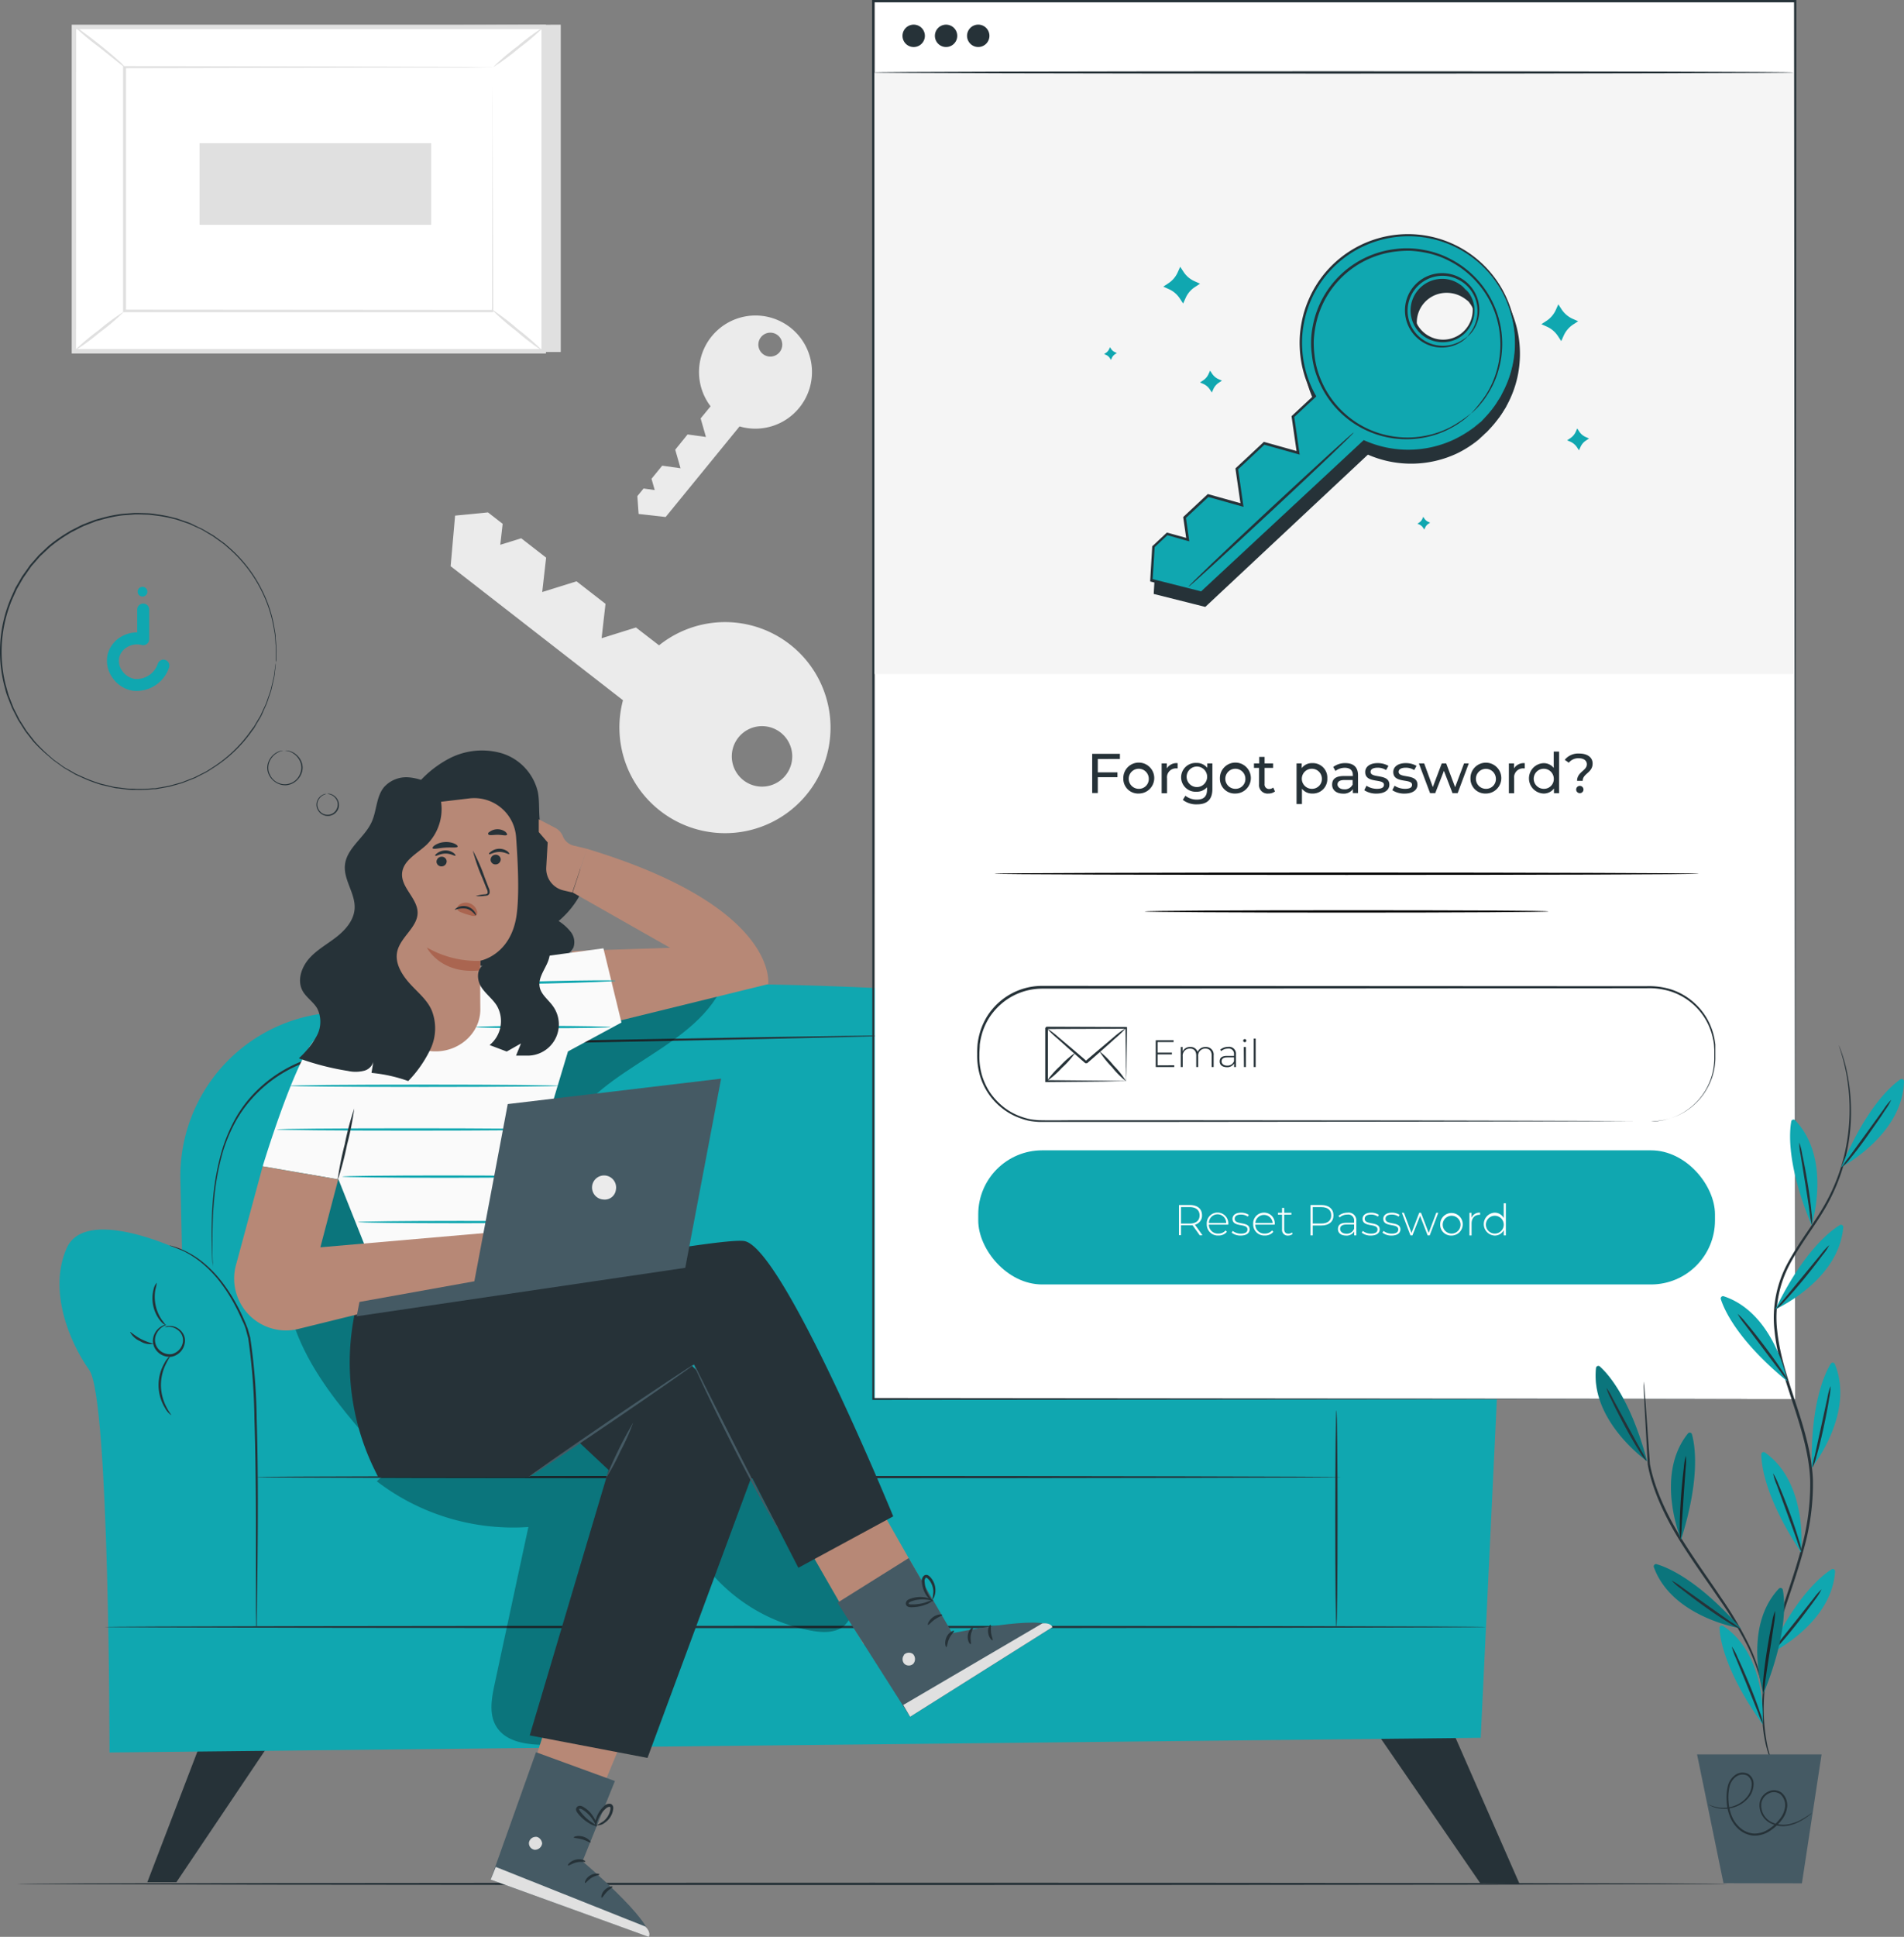 <svg id="Layer_1" data-name="Layer 1" xmlns="http://www.w3.org/2000/svg" viewBox="0 0 427.094 434.24"><rect x="0" y="0" width="427.094" height="434.24" fill="#808080" stroke="none"/><defs><style>.cls-1{fill:#ebebeb;}.cls-2{fill:#e0e0e0;}.cls-3{fill:#fff;}.cls-4{fill:#263238;}.cls-5{fill:#10a7b0;}.cls-6{opacity:0.3;}.cls-7{fill:#b78876;}.cls-8{fill:#fafafa;}.cls-9{fill:#455a64;}.cls-10{fill:#aa6550;}.cls-11{fill:#f5f5f5;}.cls-12{fill:none;}</style></defs><title>forgot-password</title><g id="freepik--background-complete--inject-63"><path class="cls-1" d="M189.65,189.406a23.66,23.66,0,1,0-.28-37.13h0l-5.18-4-7.71,2.41.88-7.71-6.5-5.05-7.7,2.4.88-7.71-5.59-4.34-4.7,1.46.54-4.7-3.29-2.56-7.38.72-1,11.34,38.66,30.05A23.68,23.68,0,0,0,189.65,189.406Zm28.17-8.07a6.78,6.78,0,1,1-1.2-9.52,6.78,6.78,0,0,1,1.2,9.52Z" transform="translate(-41.536 -7.596)"/><path class="cls-1" d="M220.81,99.026a12.67,12.67,0,1,0-19.88-.34h0l-2.23,2.72,1.19,4.16-4.12-.57-2.77,3.42,1.19,4.16-4.11-.58-2.4,2.94.72,2.53-2.51-.35-1.39,1.71.29,4,6.06.68,16.58-20.31A12.68,12.68,0,0,0,220.81,99.026Zm-4-15.18a2.681,2.681,0,1,1-.021-.05q.031.025.061.05Z" transform="translate(-41.536 -7.596)"/><polygon class="cls-2" points="125.784 5.53 125.784 78.91 20.374 78.91 16.584 6.04 125.784 5.53"/><rect class="cls-3" x="16.584" y="6.04" width="105.41" height="72.72"/><path class="cls-2" d="M164,86.856H57.62v-73.72H164Zm-105.4-1H163v-71.72H58.62Z" transform="translate(-41.536 -7.596)"/><rect class="cls-3" x="27.994" y="15.07" width="82.57" height="54.65"/><path class="cls-2" d="M152.11,22.666h-1.59l-4.52.09H129l-59.44.12.24-.24v54.65h0l-.26-.26,82.58.06-.21.2c0-16.63.08-30.26.11-39.76,0-4.75,0-8.45.05-11v10.96c0,9.53.07,23.21.11,39.89v.21H69.14v-.27h0v-54.89h.24l59.6.12,17,.07h5.64Z" transform="translate(-41.536 -7.596)"/><path class="cls-2" d="M58.11,13.426a9.18,9.18,0,0,1,1.82,1.18c1.08.78,2.54,1.88,4.13,3.15s3,2.47,4,3.37a8.73,8.73,0,0,1,1.51,1.54c-.1.11-2.63-2-5.8-4.5A59.171,59.171,0,0,1,58.11,13.426Z" transform="translate(-41.536 -7.596)"/><path class="cls-2" d="M163.52,13.636a52,52,0,0,1-5.52,4.72,52.169,52.169,0,0,1-5.87,4.31,52.001,52.001,0,0,1,5.54-4.72A51.601,51.601,0,0,1,163.52,13.636Z" transform="translate(-41.536 -7.596)"/><path class="cls-3" d="M163.44,86.366l-11.75-9.53" transform="translate(-41.536 -7.596)"/><path class="cls-2" d="M151.69,76.836a56,56,0,0,1,6,4.56,57.059,57.059,0,0,1,5.71,5,54.919,54.919,0,0,1-6-4.56A53,53,0,0,1,151.69,76.836Z" transform="translate(-41.536 -7.596)"/><path class="cls-2" d="M58.11,86.356a50.8,50.8,0,0,1,5.49-4.67,51.622,51.622,0,0,1,5.81-4.27,48.33,48.33,0,0,1-5.48,4.68A50.731,50.731,0,0,1,58.11,86.356Z" transform="translate(-41.536 -7.596)"/><rect class="cls-2" x="44.764" y="32.1" width="51.96" height="18.3"/></g><g id="freepik--Floor--inject-63"><path class="cls-4" d="M429,429.956c0,.14-85.88.26-191.8.26s-191.83-.12-191.83-.26,85.87-.26,191.83-.26S429,429.816,429,429.956Z" transform="translate(-41.536 -7.596)"/></g><g id="freepik--Character--inject-63"><polygon class="cls-4" points="307.254 386.16 332.004 422.15 340.854 422.36 324.634 385.35 307.254 386.16"/><polygon class="cls-4" points="46.084 387.99 33.044 421.99 39.564 421.99 62.334 388.14 46.084 387.99"/><path class="cls-5" d="M82,272.056l1,44a11.62,11.62,0,0,0,11.36,11.37l246.19,5.48a11.63,11.63,0,0,0,11.887-11.367q.003-.131.003-.263v-53a31.31,31.31,0,0,0-27-31c-45.07-6.2-138-15.73-213.15-2.19A36.77,36.77,0,0,0,82,272.056Z" transform="translate(-41.536 -7.596)"/><path class="cls-5" d="M80.92,287.426s-20.28-9.39-24.43,0,.51,20.91,5.07,27.33,4.54,85.74,4.54,85.74l307.58-3.29,3.64-76.27s14.75-18.17,13.83-26-13.37-19.23-27.66-7.54-18,36.12-18,36.12l-245.23,1.85S101.1,291.056,80.92,287.426Z" transform="translate(-41.536 -7.596)"/><path class="cls-4" d="M342.38,338.756c0,.14-54.49.26-121.69.26s-121.69-.09-121.69-.26,54.47-.26,121.69-.26S342.38,338.636,342.38,338.756Z" transform="translate(-41.536 -7.596)"/><path class="cls-4" d="M99,372.356a.75.75,0,0,1,0-.24v-.71q0-.94-.06-2.73v-10c0-8.46.06-20.15-.33-33a140.27,140.27,0,0,0-1.4-18.08c-.18-.66-.36-1.32-.53-2a12.276,12.276,0,0,0-.76-1.86c-.53-1.21-1.07-2.37-1.66-3.46a36.861,36.861,0,0,0-3.74-5.75,26.7,26.7,0,0,0-4-4,21.731,21.731,0,0,0-3.59-2.32,36.314,36.314,0,0,0-3.39-1.36h.23l.69.19a14.771,14.771,0,0,1,2.56,1,19.72,19.72,0,0,1,3.68,2.27,26.099,26.099,0,0,1,4.08,4,36.24,36.24,0,0,1,3.84,5.78c.61,1.1,1.16,2.26,1.7,3.48.27.61.52,1.24.77,1.87l.57,2a135,135,0,0,1,1.45,18.17c.39,12.9.26,24.59.18,33.05-.06,4.19-.11,7.6-.14,10v3.43C99,372.266,99,372.356,99,372.356Z" transform="translate(-41.536 -7.596)"/><path class="cls-4" d="M78.53,305.126a1.44,1.44,0,0,1,.81-.25,3.44,3.44,0,0,1,2.26.63,3.52,3.52,0,0,1,1.1,1.25,3.05,3.05,0,0,1,.29,1.9,3.73,3.73,0,0,1-2.87,3.1,3.8,3.8,0,0,1-3.8-1.81,3.44,3.44,0,0,1-.49-1.86,3.84,3.84,0,0,1,2.17-3.26,1.75,1.75,0,0,1,.83-.21c0,.05-.29.12-.74.39a3.85,3.85,0,0,0-1.45,1.62,3.08,3.08,0,0,0,.12,3,3.36,3.36,0,0,0,3.3,1.55,3.29,3.29,0,0,0,2.49-2.63,2.83,2.83,0,0,0-1.14-2.77,3.36,3.36,0,0,0-2-.73A7.07,7.07,0,0,1,78.53,305.126Z" transform="translate(-41.536 -7.596)"/><path class="cls-4" d="M79.92,324.866a4.73,4.73,0,0,1-1.39-1.64,9.83,9.83,0,0,1-.12-10,4.87,4.87,0,0,1,1.35-1.68c.07.06-.45.69-1,1.85a10.63,10.63,0,0,0-1.12,4.84,10.75,10.75,0,0,0,1.23,4.82C79.45,324.196,80,324.816,79.92,324.866Z" transform="translate(-41.536 -7.596)"/><path class="cls-4" d="M76.7,295.176a8.439,8.439,0,0,1-.3,1.5,9.22,9.22,0,0,0,1.46,6.87,11.39,11.39,0,0,1,.89,1.24,4.412,4.412,0,0,1-1.19-1,8.09,8.09,0,0,1-1.56-7.2A3.19,3.19,0,0,1,76.7,295.176Z" transform="translate(-41.536 -7.596)"/><path class="cls-4" d="M70.71,306.236c.12-.1,1.05.84,2.47,1.57s2.71,1,2.69,1.12a4.39,4.39,0,0,1-2.93-.66A4.47,4.47,0,0,1,70.71,306.236Z" transform="translate(-41.536 -7.596)"/><path class="cls-4" d="M374.86,372.356c0,.14-69.37.26-154.94.26s-154.92-.12-154.92-.26,69.36-.26,155-.26S374.86,372.206,374.86,372.356Z" transform="translate(-41.536 -7.596)"/><path class="cls-4" d="M341.31,323.806c.15,0,.26,10.86.26,24.25s-.11,24.27-.26,24.27-.26-10.86-.26-24.27S341.17,323.806,341.31,323.806Z" transform="translate(-41.536 -7.596)"/><path class="cls-4" d="M238.6,239.896h-.48l-1.4.05-5.37.15-19.78.46-65.24,1.31c-6.37.15-12.6.13-18.58.53a62.751,62.751,0,0,0-16.93,3.09,29.88,29.88,0,0,0-12.82,8.47,28.22,28.22,0,0,0-4,5.8,37.06,37.06,0,0,0-2.45,6,56.64,56.64,0,0,0-2,11c-.31,3.3-.34,6.15-.36,8.49s0,4.14.07,5.37v1.4a10.034,10.034,0,0,0-.08-1.4c-.06-1.22-.14-3-.16-5.37s0-5.2.27-8.52a56.541,56.541,0,0,1,2-11.11,37.581,37.581,0,0,1,2.44-6.11,28.14,28.14,0,0,1,4-5.92,30.29,30.29,0,0,1,13-8.6,62.401,62.401,0,0,1,17-3.15c6-.4,12.24-.39,18.61-.54l65.25-1.16,19.77-.29,5.38-.06h1.4Z" transform="translate(-41.536 -7.596)"/><path class="cls-4" d="M159.86,274.156a5.54,5.54,0,0,0-.84.55,4.57,4.57,0,0,0-1.55,2.17,3.84,3.84,0,0,0,.55,3.71,4,4,0,0,0,7.31-1.74,3.88,3.88,0,0,0-1.18-3.57,4.6,4.6,0,0,0-2.36-1.23c-.63-.11-1-.07-1-.11a1.93,1.93,0,0,1,1-.09,4.66,4.66,0,0,1,3.75,2.79,4.12,4.12,0,0,1,.23,2.3,4.51,4.51,0,0,1-8.16,1.94,4.14,4.14,0,0,1-.83-2.15,4.64,4.64,0,0,1,.31-2,4.53,4.53,0,0,1,1.78-2.21A2,2,0,0,1,159.86,274.156Z" transform="translate(-41.536 -7.596)"/><path class="cls-4" d="M155.65,300.066a12.1,12.1,0,0,1-.76-3,17,17,0,0,1,.16-7.38,10.1,10.1,0,0,1,4.31-5.94,6.75,6.75,0,0,1,2.09-.85,2,2,0,0,1,.82-.08,12.77,12.77,0,0,0-2.72,1.24,10.26,10.26,0,0,0-4,5.77,18.67,18.67,0,0,0-.3,7.18C155.49,298.906,155.73,300.046,155.65,300.066Z" transform="translate(-41.536 -7.596)"/><path class="cls-4" d="M159.29,258.756a23.43,23.43,0,0,0-1.47,2.2,8.76,8.76,0,0,0,2.57,11.28,21.735,21.735,0,0,0,2.29,1.35,1.84,1.84,0,0,1-.72-.15,7.76,7.76,0,0,1-1.78-.9,8.7,8.7,0,0,1-2.69-11.78,7.62,7.62,0,0,1,1.22-1.58C159.05,258.826,159.27,258.686,159.29,258.756Z" transform="translate(-41.536 -7.596)"/><path class="cls-4" d="M158.37,278.756a50.292,50.292,0,0,0-5.42,1.22,51.908,51.908,0,0,0-5.06,2.3A14.47,14.47,0,0,1,158.37,278.756Z" transform="translate(-41.536 -7.596)"/><g class="cls-6"><path d="M126.06,339.696a50.26,50.26,0,0,0,34,10.25q-3.8,17.63-7.58,35.27c-.67,3.13-1.3,6.62.34,9.38,2.3,3.87,7.65,4.25,12.15,4.19,5-.07,10.22-.19,14.66-2.51,6.29-3.28,9.67-10.24,12.11-16.9s4.55-13.8,9.57-18.81a39,39,0,0,0,22.15,12.61c2.5.46,5.34.6,7.34-1a7.003,7.003,0,0,0,2.06-6.9,20.7,20.7,0,0,0-3.27-6.79l-14.64-22.7c-2-3.07-4.14-6.31-7.49-7.77-2.63-1.15-5.61-1-8.47-.87a390.909,390.909,0,0,0-70.87,10.71" transform="translate(-41.536 -7.596)"/></g><g class="cls-6"><path d="M204.28,227.156c-5.92,15.64-28,19.23-35.79,34-7.67,14.64,1.84,34-6.06,48.56-2.93,5.38-8,9.39-10.82,14.81-1.92,3.64-2.91,8-6,10.69-3.62,3.15-9.23,3.09-13.58,1.05s-7.69-5.7-10.79-9.37c-5.8-6.88-11.25-14.32-14-22.91-4.66-14.77-.38-31.48,9-43.82s23.27-20.67,37.94-25.66,30.19-6.87,45.62-8.32" transform="translate(-41.536 -7.596)"/></g><path class="cls-4" d="M133.18,186.026a24.3,24.3,0,0,1,9-8.31,15.92,15.92,0,0,1,12-1.21,11.92,11.92,0,0,1,8,8.64c.63,3.21-.23,6.79,1.43,9.61,1.9,3.24,6.49,4.26,8.11,7.66a7.39,7.39,0,0,1-.49,6.53,20.31,20.31,0,0,1-4.39,5.14,10.75,10.75,0,0,1,2.74,2.46,3.73,3.73,0,0,1,.58,3.5,5.14,5.14,0,0,1-3,2.4,29.55,29.55,0,0,1-17.69,1.66c-1.58-.34-3.39-.77-4.69.19" transform="translate(-41.536 -7.596)"/><path class="cls-7" d="M173.21,197.896l-3.21,9.79,21.86,12.41-22,.71,1.64,17.83,42.35-10.4s2.54-17.27-40.64-30.34l-3-.72a3.43,3.43,0,0,1-2.41-2.09h0a3.71,3.71,0,0,0-1.8-1.93l-3.61-1.88v2.86l2,2.33-.32,5.53a5,5,0,0,0,3.84,5.22l2,.47" transform="translate(-41.536 -7.596)"/><path class="cls-8" d="M125.32,233.296c-.87,0-8.94,2-13.56,7.84s-11.3,27.94-11.3,27.94l17,2.94,7.34,18.43s43.45-5.69,41.14-8a89.118,89.118,0,0,0-7-5.81l10-33.31,12-6.48-4.05-16.64-24.17,3.27Z" transform="translate(-41.536 -7.596)"/><path class="cls-5" d="M166.86,251.026c0,.14-13.55.26-30.25.26s-30.26-.12-30.26-.26,13.55-.26,30.26-.26S166.86,250.886,166.86,251.026Z" transform="translate(-41.536 -7.596)"/><path class="cls-5" d="M164.15,260.816c0,.14-13.55.26-30.25.26s-30.26-.12-30.26-.26,13.54-.26,30.26-.26S164.15,260.676,164.15,260.816Z" transform="translate(-41.536 -7.596)"/><path class="cls-5" d="M164.15,271.386c0,.15-10.26.27-22.92.27s-22.91-.12-22.91-.27,10.26-.26,22.91-.26S164.15,271.246,164.15,271.386Z" transform="translate(-41.536 -7.596)"/><path class="cls-5" d="M167.66,281.576c0,.14-10.26.26-22.91.26s-22.91-.12-22.91-.26,10.25-.26,22.91-.26S167.66,281.426,167.66,281.576Z" transform="translate(-41.536 -7.596)"/><path class="cls-5" d="M178.51,237.856c0,.15-6.78.26-15.13.26s-15.14-.11-15.14-.26,6.77-.26,15.14-.26S178.51,237.756,178.51,237.856Z" transform="translate(-41.536 -7.596)"/><path class="cls-5" d="M179.61,227.476c0,.15-6.75.42-15.07.61s-15.09.24-15.09.1,6.74-.42,15.07-.62S179.61,227.336,179.61,227.476Z" transform="translate(-41.536 -7.596)"/><path class="cls-4" d="M121,256.106a66.551,66.551,0,0,1-1.63,8.18,68.001,68.001,0,0,1-2.13,8.07,67.999,67.999,0,0,1,1.62-8.18A64.691,64.691,0,0,1,121,256.106Z" transform="translate(-41.536 -7.596)"/><polygon class="cls-7" points="126.764 373.37 114.104 413.3 129.364 414.84 143.704 380.14 126.764 373.37"/><path class="cls-9" d="M179.47,406.896l-7.27,18s15.88,13.45,14.86,16.91l-35.46-12.81,10.17-28.56Z" transform="translate(-41.536 -7.596)"/><path class="cls-2" d="M161.79,419.416a1.54,1.54,0,0,0-1.6,1.29,1.48,1.48,0,0,0,1.26,1.6,1.63,1.63,0,0,0,1.69-1.37c0-.76-.75-1.63-1.5-1.52" transform="translate(-41.536 -7.596)"/><path class="cls-2" d="M151.6,428.996l1.14-2.84,33.58,13.38s1.33,1.25.74,2.3Z" transform="translate(-41.536 -7.596)"/><path class="cls-4" d="M172.84,424.956c-.07.17-1-.06-2,.18s-1.77.82-1.9.69.48-1,1.76-1.31S172.93,424.806,172.84,424.956Z" transform="translate(-41.536 -7.596)"/><path class="cls-4" d="M176,427.836c0,.19-.88.21-1.73.73s-1.27,1.19-1.47,1.19.07-1.09,1.14-1.71S176.06,427.676,176,427.836Z" transform="translate(-41.536 -7.596)"/><path class="cls-4" d="M176.5,433.056c-.17,0-.1-1,.69-1.76s1.74-.87,1.76-.7-.67.5-1.3,1.15S176.68,433.106,176.5,433.056Z" transform="translate(-41.536 -7.596)"/><path class="cls-4" d="M174,420.666c-.13.13-.84-.4-1.84-.69s-1.88-.25-1.92-.43.93-.54,2.1-.18S174.17,420.556,174,420.666Z" transform="translate(-41.536 -7.596)"/><path class="cls-4" d="M175.44,416.996a3.59,3.59,0,0,1-1.77-.65,8.06,8.06,0,0,1-1.65-1.25,7.301,7.301,0,0,1-.83-.91,2.29,2.29,0,0,1-.38-.61.8.8,0,0,1,.25-.95,1,1,0,0,1,.9-.12,2.919,2.919,0,0,1,.64.33,6.93,6.93,0,0,1,1,.78,6.709,6.709,0,0,1,1.25,1.67,3.12,3.12,0,0,1,.52,1.82c-.1,0-.3-.66-.91-1.59a7.35,7.35,0,0,0-1.26-1.46,5.87,5.87,0,0,0-.91-.69c-.34-.23-.66-.35-.81-.22s-.07.08,0,.21a2.23,2.23,0,0,0,.29.45,11.066,11.066,0,0,0,.74.88,11.359,11.359,0,0,0,1.48,1.28A12.637,12.637,0,0,1,175.44,416.996Z" transform="translate(-41.536 -7.596)"/><path class="cls-4" d="M175.12,417.166a3,3,0,0,1,.16-1.89,6.06,6.06,0,0,1,1.79-2.77,1.57,1.57,0,0,1,1.45-.49.91.91,0,0,1,.57.77,2.33,2.33,0,0,1-.06.72,4.11,4.11,0,0,1-.43,1.19,4.27,4.27,0,0,1-1.42,1.56,2.386,2.386,0,0,1-1.82.55,14.628,14.628,0,0,0,1.55-.91,4.34,4.34,0,0,0,1.17-1.47,4.1,4.1,0,0,0,.34-1c.08-.39.05-.75-.11-.76a1.354,1.354,0,0,0-.83.36,6.001,6.001,0,0,0-.79.8,7.2,7.2,0,0,0-1,1.65C175.28,416.456,175.23,417.176,175.12,417.166Z" transform="translate(-41.536 -7.596)"/><polygon class="cls-7" points="174.814 335.78 193.714 368.63 209.174 358.71 190.194 325.36 174.814 335.78"/><path class="cls-9" d="M245.37,356.916l9.77,16.84s20.36-4.28,22.47-1.35l-31.92,20.1-16.29-25.59Z" transform="translate(-41.536 -7.596)"/><path class="cls-2" d="M244.39,378.566a1.53,1.53,0,0,0,0,2.05,1.48,1.48,0,0,0,2,0,1.63,1.63,0,0,0-.05-2.18,1.55,1.55,0,0,0-2.12.25" transform="translate(-41.536 -7.596)"/><path class="cls-2" d="M245.69,392.486l-1.54-2.64,31.18-18.28s1.81-.28,2.28.82Z" transform="translate(-41.536 -7.596)"/><path class="cls-4" d="M255.55,373.246c.09.16-.64.72-1.09,1.7s-.45,1.9-.63,1.93-.52-1,0-2.2S255.49,373.076,255.55,373.246Z" transform="translate(-41.536 -7.596)"/><path class="cls-4" d="M259.77,372.516c.13.13-.38.82-.49,1.82s.17,1.78,0,1.87-.81-.72-.65-2S259.67,372.376,259.77,372.516Z" transform="translate(-41.536 -7.596)"/><path class="cls-4" d="M264.2,375.326c-.13.13-.83-.51-1-1.62s.38-1.9.53-1.82,0,.83.11,1.74S264.34,375.216,264.2,375.326Z" transform="translate(-41.536 -7.596)"/><path class="cls-4" d="M252.9,369.656c0,.19-.83.42-1.67,1s-1.35,1.32-1.52,1.24.15-1.06,1.15-1.77S252.9,369.486,252.9,369.656Z" transform="translate(-41.536 -7.596)"/><path class="cls-4" d="M250.87,366.306a3.903,3.903,0,0,1-1.6,1,9.28,9.28,0,0,1-2,.54,11.833,11.833,0,0,1-1.23.09,2.47,2.47,0,0,1-.72-.08.8.8,0,0,1-.59-.78,1,1,0,0,1,.46-.79,2.78,2.78,0,0,1,.65-.29,6.55,6.55,0,0,1,3.29-.25c1.18.22,1.8.65,1.76.71s-.7-.17-1.81-.26a7.78,7.78,0,0,0-1.94.1,6.79,6.79,0,0,0-1.09.29c-.4.13-.69.31-.68.51s0,.1.15.16a2.001,2.001,0,0,0,.53.05,10.14,10.14,0,0,0,3.06-.43A12.559,12.559,0,0,1,250.87,366.306Z" transform="translate(-41.536 -7.596)"/><path class="cls-4" d="M250.81,366.656c0,.06-.7-.31-1.4-1.28a6,6,0,0,1-.88-1.89,6.609,6.609,0,0,1-.21-1.22,1.57,1.57,0,0,1,.52-1.45.88.88,0,0,1,.94,0,2.59,2.59,0,0,1,.54.48,4.64,4.64,0,0,1,.68,1.08,4.38,4.38,0,0,1,.35,2.08c-.1,1.22-.63,1.82-.68,1.77a15.708,15.708,0,0,0,.23-1.78,4.35,4.35,0,0,0-.44-1.82,3.82,3.82,0,0,0-.61-.91c-.26-.3-.56-.5-.67-.38a1.06,1.06,0,0,0-.23.87,6.58,6.58,0,0,0,.15,1.12,6.75,6.75,0,0,0,.7,1.79C250.34,366.096,250.88,366.576,250.81,366.656Z" transform="translate(-41.536 -7.596)"/><path class="cls-4" d="M160.09,338.756l37.12-25.24,23.41,45.57,21.28-11.53s-24.51-59.8-33.31-61.7c-4.93-1.08-61.47,9.71-61.47,9.71l-6.32-3.17-16-1.95-1,2.59a54.58,54.58,0,0,0,1.78,44.12l.78,1.59Z" transform="translate(-41.536 -7.596)"/><path class="cls-4" d="M147.06,307.176c.28,1.25,31,30,31,30l-17.7,59.49,26.42,5.05,26.53-71.66-48.49-47.57-22.19,9.27Z" transform="translate(-41.536 -7.596)"/><path class="cls-9" d="M197.21,313.506c.08.12-8.17,5.86-18.41,12.83s-18.62,12.52-18.71,12.42,8.16-5.87,18.41-12.84S197.12,313.386,197.21,313.506Z" transform="translate(-41.536 -7.596)"/><path class="cls-9" d="M216.26,350.586a8.759,8.759,0,0,1-.9-1.37c-.55-.9-1.31-2.23-2.24-3.87-1.85-3.29-4.31-7.89-6.91-13s-4.9-9.82-6.51-13.23c-.81-1.71-1.45-3.1-1.88-4.06a8.34,8.34,0,0,1-.61-1.52,11,11,0,0,1,.8,1.43l2,4c1.74,3.45,4.07,8.06,6.64,13.17s5,9.75,6.77,13.08c.85,1.61,1.56,2.94,2.1,3.95A10.328,10.328,0,0,1,216.26,350.586Z" transform="translate(-41.536 -7.596)"/><path class="cls-9" d="M183.57,326.536a47.581,47.581,0,0,1-2.84,6.38,47.539,47.539,0,0,1-3.31,6.14,93.88,93.88,0,0,1,6.15-12.52Z" transform="translate(-41.536 -7.596)"/><path class="cls-7" d="M100.46,269.076l-6,22.16a11.56,11.56,0,0,0,1,8.53h0a11.62,11.62,0,0,0,12.85,5.81l47.55-11.71-5-9.88-37.46,3.25,4-15.22Z" transform="translate(-41.536 -7.596)"/><polygon class="cls-9" points="80.014 295.11 80.634 291.89 106.404 287.26 113.894 247.53 161.754 241.83 153.714 284.24 80.014 295.11"/><path class="cls-1" d="M176.92,276.526a2.7,2.7,0,1,1,2.77-2.19A2.51,2.51,0,0,1,176.92,276.526Z" transform="translate(-41.536 -7.596)"/><path class="cls-7" d="M128.55,188.756l.09,2.87,1.08,43c.13,5,4.52,8.86,9.86,8.68h0c5.4-.17,9.74-4.4,9.7-9.45-.05-5.29,0-10.87,0-10.87s6.81-1.21,8.12-10.13c.65-4.43.34-11.69-.1-17.62a9.4,9.4,0,0,0-10.07-8.678q-.2.015-.4.038Z" transform="translate(-41.536 -7.596)"/><path class="cls-4" d="M153.85,200.226a1.15,1.15,0,0,1-1.09,1.17,1.09,1.09,0,0,1-1.179-.993l-.001-.007a1.15,1.15,0,0,1,1.08-1.17A1.1,1.1,0,0,1,153.85,200.226Z" transform="translate(-41.536 -7.596)"/><path class="cls-4" d="M155.77,199.066c-.14.15-1-.48-2.24-.47s-2.12.65-2.26.5.08-.34.47-.63a3.15,3.15,0,0,1,1.8-.58,3.09,3.09,0,0,1,1.79.55C155.71,198.756,155.84,198.996,155.77,199.066Z" transform="translate(-41.536 -7.596)"/><path class="cls-4" d="M141.73,200.666a1.14,1.14,0,0,1-1.09,1.17,1.1,1.1,0,0,1-1.19-1,1.14,1.14,0,0,1,1.09-1.16,1.09,1.09,0,0,1,1.189.981Z" transform="translate(-41.536 -7.596)"/><path class="cls-4" d="M143.7,199.436c-.14.15-1-.48-2.24-.47s-2.12.65-2.26.5.07-.34.46-.63a3.18,3.18,0,0,1,1.81-.58,3.06,3.06,0,0,1,1.78.55C143.63,199.096,143.77,199.366,143.7,199.436Z" transform="translate(-41.536 -7.596)"/><path class="cls-4" d="M148.26,208.486a8.23,8.23,0,0,1,2-.38c.32,0,.61-.1.66-.32a1.56,1.56,0,0,0-.22-.92l-.95-2.38a40.94,40.94,0,0,1-2.16-6.22,39.002,39.002,0,0,1,2.65,6l.92,2.39a1.87,1.87,0,0,1,.18,1.23.81.81,0,0,1-.51.47,2.28,2.28,0,0,1-.54.08A7.85,7.85,0,0,1,148.26,208.486Z" transform="translate(-41.536 -7.596)"/><path class="cls-10" d="M149.28,223.016a22.62,22.62,0,0,1-12-3s3,6.08,11.86,5.14Z" transform="translate(-41.536 -7.596)"/><path class="cls-4" d="M144.19,197.406c-.13.33-1.35.12-2.8.22s-2.63.45-2.81.14c-.08-.15.14-.45.62-.75a4.62,4.62,0,0,1,2.11-.63,4.72,4.72,0,0,1,2.17.35C144,196.976,144.25,197.256,144.19,197.406Z" transform="translate(-41.536 -7.596)"/><path class="cls-4" d="M155.26,194.756c-.22.28-1.07,0-2.08,0s-1.88.21-2.08-.08,0-.42.41-.69a3,3,0,0,1,3.36.07C155.23,194.376,155.35,194.666,155.26,194.756Z" transform="translate(-41.536 -7.596)"/><path class="cls-10" d="M148.13,212.936a2.08,2.08,0,0,1-1.07-.11l-1-.28c-.28-.09-.59-.22-.94-.35a2,2,0,0,1-.92-.55c-.21-.27-.17-.75.31-1.18a2.59,2.59,0,0,1,4,1.33C148.72,212.426,148.46,212.846,148.13,212.936Z" transform="translate(-41.536 -7.596)"/><path class="cls-4" d="M148.3,212.826c-.12.09-.72-1.14-2.16-1.51a5.24,5.24,0,0,0-2.61.29,1.488,1.488,0,0,1,.65-.57,3.02,3.02,0,0,1,3.82.98C148.31,212.466,148.36,212.806,148.3,212.826Z" transform="translate(-41.536 -7.596)"/><path class="cls-4" d="M138.85,182.976a11.21,11.21,0,0,1-1.61,14c-2.13,2-5.3,3.53-5.51,6.43-.24,3.21,3.48,5.61,3.48,8.83s-3.81,5.42-4.56,8.65c-.6,2.6,1,5.2,2.76,7.17s4,3.71,5,6.15a10.92,10.92,0,0,1-.3,8.57,27.09,27.09,0,0,1-5,7.19,33.769,33.769,0,0,0-8.24-1.83c.17-1.06.35-2.13.53-3.19a2.93,2.93,0,0,1-2.15,2.7,7.89,7.89,0,0,1-3.68.05,59.839,59.839,0,0,1-11-2.83,19.79,19.79,0,0,0,4-5,6.67,6.67,0,0,0,.11-6.2c-.88-1.5-2.5-2.46-3.31-4-1.21-2.3-.21-5.22,1.51-7.17s4.06-3.22,6.11-4.82,3.93-3.76,4.09-6.36c.22-3.36-2.51-6.43-2.17-9.78.38-3.82,4.42-6.16,6-9.66,1.15-2.53,1-5.65,2.76-7.8a6.71,6.71,0,0,1,5.53-2.2,12.44,12.44,0,0,1,5.76,2" transform="translate(-41.536 -7.596)"/><path class="cls-4" d="M150,223.976c-1.6.88-1.51,3.33-.53,4.88s2.55,2.66,3.52,4.22a6.92,6.92,0,0,1-1.63,8.82l3.84,1.45.84-.47,2.36-1.34-1.11,2.73h2.46a7,7,0,0,0,5.78-11.15c-1-1.4-2.58-2.51-2.93-4.2-.41-2.05,1.14-3.9,1.89-5.84a8.25,8.25,0,0,0-2.68-9.33" transform="translate(-41.536 -7.596)"/></g><g id="freepik--speech-bubble--inject-63"><path class="cls-5" d="M74.25,143.046a1.35,1.35,0,0,1,.75,1.21v6.66a1.33,1.33,0,0,1-.53,1.06,1.3,1.3,0,0,1-1.17.22,4.21,4.21,0,0,0-3.26.5,3.73,3.73,0,0,0-1.78,2.38,3.8,3.8,0,0,0,.68,2.91,4.3,4.3,0,0,0,2.75,1.82,5,5,0,0,0,5.24-3.39,1.333,1.333,0,1,1,2.54.81h0a7.69,7.69,0,0,1-8.2,5.22,6.84,6.84,0,0,1-4.53-2.94,6.52,6.52,0,0,1-1.1-5,6.42,6.42,0,0,1,3-4.12,7,7,0,0,1,3.67-1v-5.13a1.34,1.34,0,0,1,1.34-1.34A1.41,1.41,0,0,1,74.25,143.046Z" transform="translate(-41.536 -7.596)"/><path class="cls-5" d="M72.41,140.246a1.091,1.091,0,1,1,0.0.011Z" transform="translate(-41.536 -7.596)"/><path class="cls-4" d="M105,175.906a2.177,2.177,0,0,0-.88.28,4,4,0,0,0-1.82,1.57,3.78,3.78,0,0,0-.57,1.58,3.31,3.31,0,0,0,.33,1.88,3.67,3.67,0,0,0,6.88-.4,3.31,3.31,0,0,0,.11-1.91,4,4,0,0,0-.75-1.51,4.1,4.1,0,0,0-2-1.36c-.57-.16-.91-.14-.91-.17h.24a1.729,1.729,0,0,1,.3,0,2.061,2.061,0,0,1,.39.06,4,4,0,0,1,2.16,1.34,3.91,3.91,0,0,1,.83,1.58,3.52,3.52,0,0,1-.09,2,4.14,4.14,0,0,1-1.28,1.87,3.89,3.89,0,0,1-2.25.93,3.93,3.93,0,0,1-2.34-.66,4.14,4.14,0,0,1-1.5-1.7,3.64,3.64,0,0,1-.33-2,4,4,0,0,1,.64-1.67,4.07,4.07,0,0,1,2-1.59,3,3,0,0,1,.39-.11,1.18,1.18,0,0,1,.29-.05A.62.62,0,0,1,105,175.906Z" transform="translate(-41.536 -7.596)"/><path class="cls-4" d="M114.76,185.576a3.31,3.31,0,0,0-.54.2,2.57,2.57,0,0,0-1.15,1,2.17,2.17,0,0,0-.14,2.14,2.27,2.27,0,0,0,4.25-.25,2.16,2.16,0,0,0-.39-2.11,2.56,2.56,0,0,0-1.26-.86c-.35-.11-.56-.1-.56-.13a1.17,1.17,0,0,1,.59,0,2.62,2.62,0,0,1,1.92,1.85,2.35,2.35,0,0,1,0,1.31,2.52,2.52,0,0,1-4.73.28,2.22,2.22,0,0,1-.21-1.3,2.51,2.51,0,0,1,.41-1.06,2.57,2.57,0,0,1,1.28-1A1.23,1.23,0,0,1,114.76,185.576Z" transform="translate(-41.536 -7.596)"/><path class="cls-4" d="M103.42,156.086v-3.06c0-.4-.06-.83-.09-1.3s-.07-1-.12-1.52a4.85,4.85,0,0,0-.11-.83l-.15-.88a29.65,29.65,0,0,0-2.77-8.45,30.74,30.74,0,0,0-7.09-9.29l-1.25-1.09c-.44-.34-.91-.66-1.37-1l-.71-.5a4.299,4.299,0,0,0-.72-.48l-1.54-.93c-.26-.15-.51-.31-.78-.45l-.83-.38-1.67-.76c-.58-.24-1.18-.42-1.77-.63l-.9-.31-.46-.15-.47-.11a29.999,29.999,0,0,0-3.84-.75c-.66-.07-1.33-.19-2-.23l-2-.06h-1l-1,.08c-.7.06-1.4.08-2.09.17a32.541,32.541,0,0,0-4.19.88l-1.05.3a1.703,1.703,0,0,0-.52.15l-.51.2-2.06.8c-.67.3-1.33.66-2,1-.33.18-.67.32-1,.52l-1,.61a33.91,33.91,0,0,0-3.71,2.69l-1.69,1.59-.43.4-.39.44-.77.89-.78.88-.7,1-.69,1-.35.49c-.11.17-.21.34-.31.51l-1.21,2.09c-.33.73-.67,1.46-1,2.2a30.45,30.45,0,0,0-1.51,19.36l.66,2.34.87,2.24.22.56.27.53.54,1.07.53,1.05.64,1,.63,1,.31.49.36.46,1.43,1.84a34.151,34.151,0,0,0,3.25,3.23l.85.75c.28.25.6.45.9.67.61.43,1.2.89,1.82,1.29l1.9,1.06.47.28.5.23,1,.45a33.081,33.081,0,0,0,4,1.52c.68.2,1.37.33,2,.5l1,.24c.34.07.68.09,1,.14l2,.26c.67.07,1.34,0,2,.08a28.259,28.259,0,0,0,3.92-.14h.48l.47-.08.94-.16c.62-.12,1.24-.2,1.84-.35l1.78-.49.88-.24.84-.33,1.65-.64a5.148,5.148,0,0,0,.79-.36l.78-.39c.51-.26,1-.5,1.51-.77l1.4-.89a30.53,30.53,0,0,0,8.49-8.11c.25-.35.51-.69.75-1l.62-1.06.6-1c.1-.17.2-.33.29-.5s.15-.35.23-.52l.9-1.94c.26-.62.44-1.25.65-1.82l.3-.85a5.109,5.109,0,0,0,.23-.8l.36-1.49c.1-.46.22-.88.29-1.27s.1-.75.15-1.07c.08-.64.15-1.12.2-1.46s.08-.49.08-.49v.5l-.18,1.46a9.386,9.386,0,0,1-.13,1.07c-.05.39-.18.82-.28,1.28s-.22,1-.34,1.49a4.92,4.92,0,0,1-.23.81c-.1.28-.19.56-.29.85-.21.58-.38,1.21-.65,1.84s-.58,1.27-.88,2l-.24.52c-.08.17-.19.34-.28.51-.2.33-.4.68-.6,1s-.41.71-.62,1.08-.5.69-.75,1.05a30.66,30.66,0,0,1-8.53,8.06l-1.41.9c-.49.27-1,.52-1.52.78l-.77.4a5.751,5.751,0,0,1-.8.36l-1.67.65-.84.33-.88.25-1.79.5c-.61.15-1.24.23-1.86.35l-.95.17-.47.08h-.49a28.531,28.531,0,0,1-3.94.16,16.556,16.556,0,0,1-2-.08l-2-.26a4.022,4.022,0,0,1-1-.15l-1-.23c-.68-.17-1.38-.3-2.06-.5a30.829,30.829,0,0,1-4-1.53l-1-.45-.5-.23-.48-.28-1.93-1.12c-.62-.4-1.22-.87-1.83-1.3-.31-.23-.63-.43-.91-.68l-.86-.75a33.628,33.628,0,0,1-3.43-3.28l-1.45-1.85-.36-.47-.32-.5-.63-1-.64-1-.54-1.06-.55-1.08-.27-.54-.24-.59c-.3-.75-.59-1.51-.88-2.26s-.44-1.57-.67-2.36a30.81,30.81,0,0,1,1.55-19.52l1-2.23c.41-.7.82-1.4,1.22-2.1.11-.17.2-.35.31-.52l.35-.49.71-1,.7-1,.79-.9.78-.89.39-.44.43-.41,1.71-1.61a33.51,33.51,0,0,1,3.75-2.7l1-.61c.32-.21.67-.35,1-.53.67-.33,1.33-.7,2-1l2.08-.81.52-.2.52-.15,1.06-.29a31.669,31.669,0,0,1,4.22-.88c.71-.09,1.41-.12,2.11-.18l1-.07h1l2.06.06a16.547,16.547,0,0,1,2,.24,27.002,27.002,0,0,1,3.87.77l.48.11a1.589,1.589,0,0,1,.45.15l.91.31c.6.22,1.21.39,1.78.63l1.8.88.83.38.79.45,1.54.9a6.201,6.201,0,0,1,.73.49l.71.51c.46.34.94.66,1.38,1l1.26,1.1a30.84,30.84,0,0,1,7.13,9.41,29.22,29.22,0,0,1,2.74,8.5c.05.3.1.6.15.88a6.389,6.389,0,0,1,.1.84c0,.54.08,1.05.11,1.52s.07.91.08,1.31,0,.76,0,1.09v1.47Z" transform="translate(-41.536 -7.596)"/></g><g id="freepik--Sreen--inject-63"><rect class="cls-3" x="196.224" y="0.28" width="206.45" height="313.39"/><rect class="cls-11" x="195.804" y="16.24" width="206.51" height="134.87"/><path class="cls-4" d="M287.79,177.756v3h4.41v1.08h-4.41v3.56h-1.26v-8.8h6.22v1.16Z" transform="translate(-41.536 -7.596)"/><path class="cls-4" d="M293.51,182.096a3.47,3.47,0,1,1,3.529,3.409l-.059.001a3.32,3.32,0,0,1-3.468-3.165Q293.507,182.218,293.51,182.096Zm5.71,0a2.25,2.25,0,1,0-2.24,2.35,2.19,2.19,0,0,0,2.245-2.133Q299.228,182.204,299.22,182.096Z" transform="translate(-41.536 -7.596)"/><path class="cls-4" d="M305.7,178.696v1.17h-.28a2,2,0,0,0-2.1,2.25v3.32h-1.21v-6.68h1.16v1.11A2.57,2.57,0,0,1,305.7,178.696Z" transform="translate(-41.536 -7.596)"/><path class="cls-4" d="M313.49,178.756v5.75c0,2.36-1.19,3.42-3.45,3.42a4.88,4.88,0,0,1-3.18-1l.57-.93a4.08,4.08,0,0,0,2.57.87c1.57,0,2.29-.73,2.29-2.24v-.53a3.06,3.06,0,0,1-2.4,1,3.23,3.23,0,1,1,0-6.45,3,3,0,0,1,2.46,1.1v-1Zm-1.18,3.15a2.3,2.3,0,1,0-2.143,2.143A2.3,2.3,0,0,0,312.31,181.906Z" transform="translate(-41.536 -7.596)"/><path class="cls-4" d="M315.18,182.096a3.47,3.47,0,1,1,3.529,3.409l-.059.001a3.32,3.32,0,0,1-3.468-3.165Q315.177,182.218,315.18,182.096Zm5.71,0a2.25,2.25,0,1,0-2.24,2.35,2.19,2.19,0,0,0,2.245-2.133q.003-.108-.005-.217Z" transform="translate(-41.536 -7.596)"/><path class="cls-4" d="M327.53,185.036a2.32,2.32,0,0,1-1.46.47,1.9,1.9,0,0,1-2.11-2.09v-3.66h-1.14v-1H324v-1.46h1.2v1.46h1.91v1H325.2v3.61a1,1,0,0,0,1,1.12,1.52,1.52,0,0,0,.94-.32Z" transform="translate(-41.536 -7.596)"/><path class="cls-4" d="M339.27,182.096a3.24,3.24,0,0,1-3.063,3.408q-.154.008-.307.002a2.83,2.83,0,0,1-2.32-1.09v3.45h-1.21v-9.11h1.16v1.05a2.83,2.83,0,0,1,2.37-1.12,3.24,3.24,0,0,1,3.372,3.103Q339.278,181.942,339.27,182.096Zm-1.22,0a2.25,2.25,0,1,0-2.25,2.35,2.2,2.2,0,0,0,2.254-2.144Q338.057,182.199,338.05,182.096Z" transform="translate(-41.536 -7.596)"/><path class="cls-4" d="M346.16,181.406v4H345v-.88a2.49,2.49,0,0,1-2.19,1c-1.51,0-2.46-.81-2.46-2s.69-1.95,2.67-1.95H345v-.23c0-1-.6-1.61-1.79-1.61a3.35,3.35,0,0,0-2.11.71l-.5-.9a4.38,4.38,0,0,1,2.75-.86C345.13,178.696,346.16,179.576,346.16,181.406Zm-1.2,2v-.93H343.1c-1.2,0-1.54.47-1.54,1s.55,1.08,1.47,1.08a1.94,1.94,0,0,0,1.97-1.17Z" transform="translate(-41.536 -7.596)"/><path class="cls-4" d="M347.56,184.756l.5-1a4.31,4.31,0,0,0,2.34.69c1.12,0,1.58-.34,1.58-.9,0-1.5-4.21-.2-4.21-2.86,0-1.19,1.07-2,2.78-2a4.83,4.83,0,0,1,2.43.61l-.52.95a3.47,3.47,0,0,0-1.92-.53c-1.06,0-1.57.39-1.57.92,0,1.57,4.22.29,4.22,2.88,0,1.21-1.1,2-2.88,2A4.81,4.81,0,0,1,347.56,184.756Z" transform="translate(-41.536 -7.596)"/><path class="cls-4" d="M353.86,184.756l.5-1a4.31,4.31,0,0,0,2.34.69c1.12,0,1.58-.34,1.58-.9,0-1.5-4.21-.2-4.21-2.86,0-1.19,1.07-2,2.78-2a4.83,4.83,0,0,1,2.43.61l-.52.95a3.47,3.47,0,0,0-1.92-.53c-1.06,0-1.57.39-1.57.92,0,1.57,4.22.29,4.22,2.88,0,1.21-1.1,2-2.88,2A4.81,4.81,0,0,1,353.86,184.756Z" transform="translate(-41.536 -7.596)"/><path class="cls-4" d="M371,178.756l-2.49,6.66h-1.16l-1.92-5-1.95,5h-1.16l-2.51-6.66H361l1.94,5.3,2-5.3h1l2,5.33,2-5.33Z" transform="translate(-41.536 -7.596)"/><path class="cls-4" d="M371.38,182.096a3.46,3.46,0,1,1,3.51,3.41l-.04 0a3.32,3.32,0,0,1-3.468-3.165Q371.377,182.218,371.38,182.096Zm5.7,0a2.24,2.24,0,1,0-2.23,2.35,2.18,2.18,0,0,0,2.23-2.35Z" transform="translate(-41.536 -7.596)"/><path class="cls-4" d="M383.56,178.696v1.17h-.28a2,2,0,0,0-2.1,2.25v3.32H380v-6.68h1.15v1.11A2.57,2.57,0,0,1,383.56,178.696Z" transform="translate(-41.536 -7.596)"/><path class="cls-4" d="M391.27,176.096v9.33h-1.16v-1.06a2.81,2.81,0,0,1-2.38,1.14,3.41,3.41,0,0,1,0-6.81,2.85,2.85,0,0,1,2.33,1.07v-3.67Zm-1.2,6a2.25,2.25,0,1,0-2.24,2.35,2.19,2.19,0,0,0,2.245-2.133q.003-.108-.005-.217Z" transform="translate(-41.536 -7.596)"/><path class="cls-4" d="M397.49,178.946c0-.8-.66-1.35-1.8-1.35a2.7,2.7,0,0,0-2.25,1l-.91-.65a3.88,3.88,0,0,1,3.25-1.41c1.81,0,3,.84,3,2.24,0,2.1-2.22,2.23-2.22,3.88H395.3C395.28,180.676,397.49,180.396,397.49,178.946Zm-2.39,5.75a.82.82,0,1,1,.725.725A.82.82,0,0,1,395.1,184.696Z" transform="translate(-41.536 -7.596)"/><path d="M422.61,203.486c0,.15-35.38.26-79,.26s-79-.11-79-.26,35.37-.26,79-.26S422.61,203.346,422.61,203.486Z" transform="translate(-41.536 -7.596)"/><path d="M388.88,211.936c0,.14-20.27.26-45.28.26s-45.29-.12-45.29-.26,20.28-.26,45.29-.26S388.88,211.756,388.88,211.936Z" transform="translate(-41.536 -7.596)"/><path class="cls-4" d="M374.6,104.846a24.08,24.08,0,1,0-37.36-5.71l-4.9,4.57,1.18,8.13-7.61-2.08-6.13,5.72,1.22,8.08-7.6-2.13-5.27,4.91.72,5-4.64-1.3-3.06,2.86-.46,7.53,11.23,2.83,36.45-34A24.09,24.09,0,0,0,374.6,104.846Zm-3.6-29.61a6.91,6.91,0,1,1-9.767-.334l.006-.006A6.91,6.91,0,0,1,371,75.236Z" transform="translate(-41.536 -7.596)"/><path class="cls-12" d="M374.6,104.846a24.08,24.08,0,1,0-37.36-5.71l-4.9,4.57,1.18,8.13-7.61-2.08-6.13,5.72,1.22,8.08-7.6-2.13-5.27,4.91.72,5-4.64-1.3-3.06,2.86-.46,7.53,11.23,2.83,36.45-34A24.09,24.09,0,0,0,374.6,104.846Zm-3.6-29.61a6.91,6.91,0,1,1-9.767-.334l.006-.006A6.91,6.91,0,0,1,371,75.236Z" transform="translate(-41.536 -7.596)"/><path class="cls-4" d="M371,75.236a10.009,10.009,0,0,0-1.37-1,7,7,0,0,0-4.35-.95,6.65,6.65,0,1,0,7.26,7.78,6.86,6.86,0,0,0-.65-4.4c-.5-1-.94-1.4-.89-1.44s.13.09.33.3a5.53,5.53,0,0,1,.77,1,6.85,6.85,0,0,1,.86,4.58A7.11,7.11,0,0,1,364.823,87.013q-.107-.017-.213-.037a7.146,7.146,0,0,1,.422-14.118q.104-.012.208-.022a6.86,6.86,0,0,1,4.52,1.18,5.341,5.341,0,0,1,1,.83C371,75.106,371.06,75.226,371,75.236Z" transform="translate(-41.536 -7.596)"/><path class="cls-4" d="M374.6,104.846s-.11.12-.35.33l-1.06,1a24.92,24.92,0,0,1-4.66,3,24.21,24.21,0,0,1-20.29.29h.2l-36.39,34.06-.1.11h-.15l-11.23-2.82-.23-.05v-.24c.14-2.35.29-4.92.45-7.53v-.24l.08-.08,3.13-2.92.11-.11h.16l4.64,1.3-.37.32c-.23-1.55-.47-3.25-.72-5v-.15l.11-.1,5.27-4.92.12-.12h.16l7.6,2.13-.37.33c-.37-2.58-.77-5.34-1.17-8.13v-.16l.12-.1,1.62-1.52,4.51-4.2.12-.12h.16l7.61,2.13-.38.33q-.59-4.11-1.17-8.13v-.15l.11-.11,4.9-4.57-.05.36a24.51,24.51,0,0,1-3.13-11,23.001,23.001,0,0,1,.4-5.57,23.55,23.55,0,0,1,1.6-5.24,24.258,24.258,0,0,1,46.44,11.64,23.67,23.67,0,0,1-2.7,9.27c-.15.3-.3.58-.45.86l-.49.76a15.461,15.461,0,0,1-.92,1.37c-.65.78-1.15,1.48-1.64,2L375,104.486l-.39.36s.11-.14.35-.4l1.08-1.15a24.965,24.965,0,0,0,1.59-2c.3-.41.56-.89.88-1.37.16-.25.32-.5.48-.77l.44-.85A23.87,23.87,0,1,0,337.07,76.289q-.375.721-.7,1.467a23.531,23.531,0,0,0-1.56,5.12,23,23,0,0,0-.38,5.44,24,24,0,0,0,3.07,10.7l.11.2-.17.16-4.89,4.57.09-.26q.58,4,1.17,8.14l.07.45-.45-.12-7.6-2.13.29-.07-4.51,4.2-1.61,1.49.09-.27c.4,2.79.8,5.56,1.17,8.13l.07.46-.45-.12-7.6-2.14.28-.07c-1.81,1.7-3.61,3.37-5.27,4.92l.1-.26c.24,1.71.48,3.41.71,5l.06.44-.43-.12-4.63-1.3.27-.07-3.07,2.86.09-.19c-.16,2.61-.32,5.18-.46,7.53l-.21-.29,11.23,2.83-.25.07,36.5-33.94.09-.08h.11a24.07,24.07,0,0,0,20.06-.14,26.43,26.43,0,0,0,4.68-2.86l1.09-.91Z" transform="translate(-41.536 -7.596)"/><path class="cls-5" d="M373.79,102.116a24.07,24.07,0,1,0-37.35-5.72h0l-4.89,4.56,1.17,8.14-7.6-2.14-6.12,5.73,1.17,8.13-7.6-2.13-5.27,4.92.71,5-4.63-1.29-3.07,2.86-.46,7.53,11.23,2.82,36.45-34A24.06,24.06,0,0,0,373.79,102.116Zm-3.56-29.61a6.91,6.91,0,1,1-9.767-.334l.006-.006a6.9,6.9,0,0,1,9.752.332Z" transform="translate(-41.536 -7.596)"/><path class="cls-12" d="M373.79,102.116a24.07,24.07,0,1,0-37.35-5.72h0l-4.89,4.56,1.17,8.14-7.6-2.14-6.12,5.73,1.17,8.13-7.6-2.13-5.27,4.92.71,5-4.63-1.29-3.07,2.86-.46,7.53,11.23,2.82,36.45-34A24.06,24.06,0,0,0,373.79,102.116Zm-3.56-29.61a6.91,6.91,0,1,1-9.767-.334l.006-.006a6.9,6.9,0,0,1,9.752.332Z" transform="translate(-41.536 -7.596)"/><path class="cls-4" d="M370.23,72.506a10.008,10.008,0,0,0-1.37-1,6.85,6.85,0,0,0-4.34-1,6.64,6.64,0,1,0,7.26,7.78,6.85,6.85,0,0,0-.66-4.4,16.054,16.054,0,0,0-.89-1.44c.04-.04.13.09.34.3a5.539,5.539,0,0,1,.76,1,6.84,6.84,0,0,1,.86,4.59,7.12,7.12,0,0,1-8.158,5.902q-.091-.015-.182-.032a7.099,7.099,0,0,1,.413-14.053q.083-.01.167-.017a6.85,6.85,0,0,1,4.52,1.19,5.001,5.001,0,0,1,1,.83C370.16,72.376,370.25,72.496,370.23,72.506Z" transform="translate(-41.536 -7.596)"/><path class="cls-4" d="M373.79,102.116s-.11.12-.34.33l-1.06.94a25.391,25.391,0,0,1-4.66,3,24.24,24.24,0,0,1-20.3.29h.2l-36.38,34.06-.11.1H311l-11.24-2.82-.22-.06v-.23c.14-2.35.3-4.92.45-7.53v-.12l.08-.07,3.07-2.87.12-.11h.16l4.63,1.29-.37.33c-.22-1.55-.47-3.25-.72-5v-.15l.12-.11,5.26-4.91.12-.12.17.05,7.6,2.13-.38.33-1.17-8.11v-.16l.11-.11,1.63-1.51,4.5-4.2.12-.12.17.05,7.6,2.13-.38.33q-.59-4.11-1.17-8.13v-.16l.12-.1,4.9-4.57-.06.36a24.51,24.51,0,0,1-3.13-11,23.499,23.499,0,0,1,.4-5.57,23.749,23.749,0,0,1,1.6-5.24,24.25,24.25,0,0,1,46.44,11.63,23.72,23.72,0,0,1-2.7,9.27l-.45.86-.49.76c-.33.49-.6,1-.91,1.37-.65.78-1.15,1.48-1.64,2l-1.16,1.11c-.25.25-.39.37-.39.37s.12-.15.36-.41l1.07-1.14a24.965,24.965,0,0,0,1.59-2c.3-.4.57-.88.89-1.37l.48-.76.43-.86a23.877,23.877,0,1,0-44.6-15.46,22.45,22.45,0,0,0-.38,5.44,24,24,0,0,0,3.06,10.7l.12.2-.17.16-4.9,4.57.09-.26q.59,4,1.17,8.13l.07.46-.44-.13-7.63-2.14.28-.07-4.5,4.21-1.63,1.51.09-.26c.41,2.79.8,5.55,1.17,8.13l.07.46-.44-.13-7.61-2.13.29-.07-5.27,4.91.09-.25c.24,1.71.49,3.4.71,4.95l.06.45-.43-.12-4.63-1.3.27-.07-3.06,2.86.09-.2c-.16,2.61-.32,5.19-.47,7.53l-.21-.29,11.23,2.84-.25.07,36.5-33.94.09-.08.11.05a24.18,24.18,0,0,0,20.06-.14,26.81,26.81,0,0,0,4.69-2.86l1.08-.91Z" transform="translate(-41.536 -7.596)"/><path class="cls-4" d="M371.58,100.236a32.502,32.502,0,0,0,3.24-4.08,20.24,20.24,0,0,0,2.47-5.54,21.14,21.14,0,0,0,.69-8,20.85,20.85,0,0,0-3.17-9.12,21.1,21.1,0,0,0-8.18-7.4,19.5,19.5,0,0,0-5.69-1.92,22.661,22.661,0,0,0-3.09-.36,24.129,24.129,0,0,0-3.17.16,20.79,20.79,0,0,0-18.07,16.85,23.999,23.999,0,0,0-.38,3.15,22.901,22.901,0,0,0,.15,3.11,19.37,19.37,0,0,0,1.52,5.81,21,21,0,0,0,6.82,8.67,20.7,20.7,0,0,0,8.87,3.8,21,21,0,0,0,8-.13,20.44,20.44,0,0,0,5.7-2.09,31.88,31.88,0,0,0,4.29-2.94,2.043,2.043,0,0,1-.24.24l-.75.68a9.87,9.87,0,0,1-1.29,1,14.631,14.631,0,0,1-1.9,1.22,20.23,20.23,0,0,1-5.74,2.21,21.33,21.33,0,0,1-24.27-12.45,20.079,20.079,0,0,1-1.58-6,19.37,19.37,0,0,1,.19-6.35,21.34,21.34,0,0,1,18.58-17.33,19.92,19.92,0,0,1,6.43.22,20.36,20.36,0,0,1,5.84,2,21.388,21.388,0,0,1,10.77,25.11,20,20,0,0,1-2.61,5.58,13.582,13.582,0,0,1-1.34,1.8,10.079,10.079,0,0,1-1.1,1.22l-.73.7A1.993,1.993,0,0,1,371.58,100.236Z" transform="translate(-41.536 -7.596)"/><path class="cls-4" d="M370.61,83.146a18.22,18.22,0,0,0,1.17-1.59,8,8,0,0,0,1.14-5.11,7.81,7.81,0,0,0-4.29-6.17,7.72,7.72,0,0,0-4.46-.79,7.83,7.83,0,0,0-6.28,10.81,7.955,7.955,0,0,0,11.04,3.91c1.12-.59,1.63-1.11,1.68-1.06s-.11.15-.36.38a6.001,6.001,0,0,1-1.21.89,8.16,8.16,0,0,1-8.9-.47,8.35,8.35,0,1,1,11.99-11.17,8.21,8.21,0,0,1-.15,8.91,6.3,6.3,0,0,1-1,1.14C370.76,83.056,370.62,83.166,370.61,83.146Z" transform="translate(-41.536 -7.596)"/><path class="cls-4" d="M308.12,139.146c-.11-.12,8.09-8,18.33-17.51s18.63-17.19,18.74-17.07-8.09,8-18.33,17.51S308.23,139.266,308.12,139.146Z" transform="translate(-41.536 -7.596)"/><path class="cls-5" d="M312.64,91.426l.34-.74.44.68a3.44,3.44,0,0,0,1.46,1.24l.75.33-.68.45a3.41,3.41,0,0,0-1.25,1.46l-.33.74-.45-.68a3.4,3.4,0,0,0-1.46-1.24l-.74-.33.68-.45A3.32,3.32,0,0,0,312.64,91.426Z" transform="translate(-41.536 -7.596)"/><path class="cls-5" d="M290.33,85.866l.19-.43.26.39a1.92,1.92,0,0,0,.85.72l.43.2-.4.26a2,2,0,0,0-.72.84l-.19.44-.26-.4a1.92,1.92,0,0,0-.85-.72l-.43-.2.39-.25A2.07,2.07,0,0,0,290.33,85.866Z" transform="translate(-41.536 -7.596)"/><path class="cls-5" d="M360.6,123.896l.19-.43.26.4a2.12,2.12,0,0,0,.85.72l.43.19-.39.26a1.92,1.92,0,0,0-.72.85l-.2.43-.26-.39a2,2,0,0,0-.84-.73l-.44-.19.4-.26A1.92,1.92,0,0,0,360.6,123.896Z" transform="translate(-41.536 -7.596)"/><path class="cls-5" d="M395,104.396l.33-.74.45.68a3.39,3.39,0,0,0,1.46,1.24l.74.33-.68.45a3.38,3.38,0,0,0-1.24,1.46l-.34.74-.44-.68a3.51,3.51,0,0,0-1.46-1.24l-.75-.33.68-.45A3.41,3.41,0,0,0,395,104.396Z" transform="translate(-41.536 -7.596)"/><path class="cls-5" d="M390.53,77.076l.56-1.25.75,1.15a5.79,5.79,0,0,0,2.45,2.09l1.25.55-1.15.75a5.87,5.87,0,0,0-2.09,2.46l-.56,1.25-.75-1.15a5.79,5.79,0,0,0-2.45-2.09l-1.25-.56,1.15-.75A5.79,5.79,0,0,0,390.53,77.076Z" transform="translate(-41.536 -7.596)"/><path class="cls-5" d="M305.71,68.656l.56-1.25.75,1.14a5.72,5.72,0,0,0,2.45,2.09l1.25.56-1.14.75a5.65,5.65,0,0,0-2.09,2.45l-.56,1.25-.75-1.14a5.69,5.69,0,0,0-2.46-2.09l-1.24-.56,1.14-.75A5.72,5.72,0,0,0,305.71,68.656Z" transform="translate(-41.536 -7.596)"/><path class="cls-4" d="M411.88,259.066a8.247,8.247,0,0,0,.94-.08,6.11,6.11,0,0,0,1.16-.13l.73-.12.83-.22a13.42,13.42,0,0,0,4.08-1.82,14.16,14.16,0,0,0,6.46-11.54v-2.15l-.06-1.1a7.096,7.096,0,0,0-.17-1.11,14.64,14.64,0,0,0-1.59-4.41,14.19,14.19,0,0,0-7.87-6.48,16,16,0,0,0-5.61-.74h-6.06l-129.39.08a14.12,14.12,0,0,0-8.6,2.93,14.89,14.89,0,0,0-3.12,3.32,14.18,14.18,0,0,0-1.87,4.12,15.531,15.531,0,0,0-.43,2.22c0,.75-.1,1.5-.08,2.27a15,15,0,0,0,.54,4.44,14.691,14.691,0,0,0,1.85,4,15.21,15.21,0,0,0,3,3.21,13.68,13.68,0,0,0,3.8,2.13,15.301,15.301,0,0,0,2.07.61,15.74,15.74,0,0,0,2.15.25c2.89.07,5.81,0,8.67,0h16.81l58.17.05,39.22.09,10.66.05h0l-10.66.05-39.22.08-58.17.06H274.6a16.758,16.758,0,0,1-2.22-.25,16.09,16.09,0,0,1-2.15-.64,14,14,0,0,1-3.93-2.2,14.39,14.39,0,0,1-5-7.49,15.761,15.761,0,0,1-.56-4.58,22.582,22.582,0,0,1,.08-2.32,16.402,16.402,0,0,1,.45-2.3,14.89,14.89,0,0,1,1.94-4.28,15.11,15.11,0,0,1,3.24-3.44,14.61,14.61,0,0,1,8.91-3l129.39.07h6.06a16.74,16.74,0,0,1,5.72.77,14.55,14.55,0,0,1,8,6.65,14.81,14.81,0,0,1,1.61,4.51l.17,1.13v3.29a14.69,14.69,0,0,1-.69,4,15.001,15.001,0,0,1-1.59,3.32,14.2,14.2,0,0,1-4.34,4.34,13.78,13.78,0,0,1-4.14,1.8l-.84.2-.74.11a6.85,6.85,0,0,1-1.16.11Z" transform="translate(-41.536 -7.596)"/><rect class="cls-5" x="219.434" y="257.9" width="165.26" height="30.07" rx="14.35"/><path class="cls-4" d="M294.15,250.026a6.757,6.757,0,0,1,0-.89c0-.62,0-1.43-.05-2.43,0-2.14-.06-5.1-.11-8.67l.21.2-17.87.06.26-.26h0v11.97l-.24-.24,12.81.12,3.7.06h1.36a9.596,9.596,0,0,1-1.26.06l-3.65.06-13,.12H276v-12.13h0c-.23.23.32-.32.26-.27l17.87.06h.21v.21c-.05,3.63-.09,6.63-.11,8.8,0,1,0,1.78-.06,2.39A5.741,5.741,0,0,1,294.15,250.026Z" transform="translate(-41.536 -7.596)"/><path class="cls-4" d="M294.15,238.036a23.64,23.64,0,0,1-2.5,2.4c-1.58,1.44-3.8,3.39-6.26,5.53H285l-.06-.05-.12-.1-.23-.2-.45-.39-.88-.77-1.67-1.47-2.8-2.5a23.642,23.642,0,0,1-2.5-2.4,21.899,21.899,0,0,1,2.71,2.07l2.87,2.42,1.69,1.44.89.76.46.4.22.2.12.09.06.05H285c2.47-2.13,4.72-4,6.37-5.41A21.901,21.901,0,0,1,294.15,238.036Z" transform="translate(-41.536 -7.596)"/><path class="cls-4" d="M282.73,243.616a19.29,19.29,0,0,1-3,3.39,20.161,20.161,0,0,1-3.41,3,20.24,20.24,0,0,1,3-3.39A20.61,20.61,0,0,1,282.73,243.616Z" transform="translate(-41.536 -7.596)"/><path class="cls-4" d="M294.15,250.026a19.581,19.581,0,0,1-3.21-3.22,20.47,20.47,0,0,1-2.82-3.56,20.13,20.13,0,0,1,3.21,3.22A19.899,19.899,0,0,1,294.15,250.026Z" transform="translate(-41.536 -7.596)"/><path class="cls-4" d="M304.94,246.426v.4h-4.15v-6h4v.4h-3.58v2.37h3.2v.39h-3.2v2.46Z" transform="translate(-41.536 -7.596)"/><path class="cls-4" d="M313.77,244.206v2.62h-.43v-2.59c0-1-.53-1.55-1.4-1.55a1.58,1.58,0,0,0-1.64,1.75v2.39h-.43v-2.59c0-1-.53-1.55-1.4-1.55a1.58,1.58,0,0,0-1.64,1.75v2.39h-.43v-4.49h.41v1a1.78,1.78,0,0,1,1.72-1,1.59,1.59,0,0,1,1.64,1.08,1.89,1.89,0,0,1,1.81-1.08,1.68,1.68,0,0,1,1.79,1.87Z" transform="translate(-41.536 -7.596)"/><path class="cls-4" d="M318.77,243.976v2.85h-.41v-.8a1.75,1.75,0,0,1-1.62.83c-1,0-1.61-.51-1.61-1.28s.43-1.25,1.67-1.25h1.54v-.36a1.17,1.17,0,0,0-1.33-1.28,2.36,2.36,0,0,0-1.55.56l-.21-.31a2.74,2.74,0,0,1,1.79-.63,1.52,1.52,0,0,1,1.73,1.67Zm-.43,1.52v-.84h-1.53c-.93,0-1.25.39-1.25.9s.45.95,1.24.95A1.54,1.54,0,0,0,318.34,245.496Z" transform="translate(-41.536 -7.596)"/><path class="cls-4" d="M320.4,240.906a.35.35,0,0,1,.35-.35h0a.35.35,0,1,1-.35.35Zm.13,1.43H321v4.49h-.43Z" transform="translate(-41.536 -7.596)"/><path class="cls-4" d="M322.77,240.446h.43v6.38h-.43Z" transform="translate(-41.536 -7.596)"/><path class="cls-3" d="M310.67,284.566l-1.62-2.27a4.773,4.773,0,0,1-.66,0h-1.94v2.22H306v-6.76h2.43c1.7,0,2.73.85,2.73,2.29a2.08,2.08,0,0,1-1.59,2.12l1.7,2.37Zm-2.28-2.65c1.45,0,2.23-.68,2.23-1.84s-.78-1.85-2.23-1.85h-1.94v3.69Z" transform="translate(-41.536 -7.596)"/><path class="cls-3" d="M317.05,282.156H312.7a2,2,0,0,0,1.995,2.005q.073 0.0.145-.005a2.06,2.06,0,0,0,1.62-.7l.28.32a2.41,2.41,0,0,1-1.91.82,2.48,2.48,0,0,1-2.599-2.355q-.005-.107-.001-.215a2.42,2.42,0,1,1,4.83,0S317.05,282.106,317.05,282.156Zm-4.34-.38h3.88a1.94,1.94,0,0,0-3.88,0Z" transform="translate(-41.536 -7.596)"/><path class="cls-3" d="M317.82,283.956l.22-.39a3,3,0,0,0,1.82.61c1.07,0,1.5-.37,1.5-.95,0-1.47-3.36-.38-3.36-2.37,0-.76.64-1.38,1.92-1.38a3.13,3.13,0,0,1,1.74.49l-.23.39a2.6,2.6,0,0,0-1.52-.46c-1,0-1.42.41-1.42.95,0,1.52,3.35.45,3.35,2.38,0,.82-.71,1.38-2,1.38A3.16,3.16,0,0,1,317.82,283.956Z" transform="translate(-41.536 -7.596)"/><path class="cls-3" d="M327.47,282.156h-4.35a2,2,0,0,0,1.995,2.005q.073 0.0.145-.005a2.06,2.06,0,0,0,1.62-.7l.28.32a2.43,2.43,0,0,1-1.91.82,2.49,2.49,0,0,1-2.608-2.366q-.005-.102-.002-.204a2.42,2.42,0,0,1,2.276-2.556q.077-.004.154-.004a2.39,2.39,0,0,1,2.415,2.365q.001.087-.005.175S327.47,282.106,327.47,282.156Zm-4.34-.38H327a1.94,1.94,0,0,0-3.87,0Z" transform="translate(-41.536 -7.596)"/><path class="cls-3" d="M331.49,284.246a1.55,1.55,0,0,1-1,.36,1.25,1.25,0,0,1-1.37-1.38v-3.3h-.93v-.42h.93v-1.1h.48v1.1h1.61v.42H329.6v3.26c0,.65.32,1,.94,1a1.16,1.16,0,0,0,.79-.28Z" transform="translate(-41.536 -7.596)"/><path class="cls-3" d="M340.65,280.076c0,1.42-1,2.27-2.73,2.27H336v2.22h-.5v-6.81h2.44C339.62,277.756,340.65,278.636,340.65,280.076Zm-.5,0c0-1.18-.78-1.85-2.23-1.85H336v3.68h1.94C339.37,281.906,340.15,281.236,340.15,280.076Z" transform="translate(-41.536 -7.596)"/><path class="cls-3" d="M345.77,281.356v3.21h-.47v-.9a1.94,1.94,0,0,1-1.82.94c-1.13,0-1.82-.58-1.82-1.44s.48-1.42,1.89-1.42h1.73v-.4a1.32,1.32,0,0,0-1.5-1.45,2.63,2.63,0,0,0-1.75.64l-.24-.35a3.13,3.13,0,0,1,2-.71,1.72,1.72,0,0,1,1.98,1.88Zm-.49,1.72v-.95h-1.72c-1.05,0-1.42.44-1.42,1s.51,1.06,1.41,1.06A1.72,1.72,0,0,0,345.28,283.076Z" transform="translate(-41.536 -7.596)"/><path class="cls-3" d="M347,283.956l.22-.39a2.93,2.93,0,0,0,1.82.61c1.07,0,1.49-.37,1.49-.95,0-1.47-3.35-.38-3.35-2.37,0-.76.64-1.38,1.92-1.38a3.07,3.07,0,0,1,1.73.49l-.22.39a2.62,2.62,0,0,0-1.52-.46c-1,0-1.43.41-1.43.95,0,1.52,3.36.45,3.36,2.38,0,.82-.71,1.38-2,1.38A3.14,3.14,0,0,1,347,283.956Z" transform="translate(-41.536 -7.596)"/><path class="cls-3" d="M351.65,283.956l.22-.39a3,3,0,0,0,1.82.61c1.07,0,1.5-.37,1.5-.95,0-1.47-3.36-.38-3.36-2.37,0-.76.64-1.38,1.92-1.38a3.13,3.13,0,0,1,1.74.49l-.23.39a2.6,2.6,0,0,0-1.52-.46c-1,0-1.42.41-1.42.95,0,1.52,3.35.45,3.35,2.38,0,.82-.71,1.38-2,1.38A3.16,3.16,0,0,1,351.65,283.956Z" transform="translate(-41.536 -7.596)"/><path class="cls-3" d="M364.16,279.506l-1.92,5.06h-.46l-1.7-4.39-1.72,4.39h-.44l-1.92-5.06h.46l1.69,4.52,1.73-4.52h.41l1.72,4.51,1.7-4.51Z" transform="translate(-41.536 -7.596)"/><path class="cls-3" d="M364.59,282.036a2.53,2.53,0,1,1,2.52,2.57,2.45,2.45,0,0,1-2.522-2.376Q364.585,282.133,364.59,282.036Zm4.56,0a2,2,0,1,0,.004.134Q369.154,282.103,369.15,282.036Z" transform="translate(-41.536 -7.596)"/><path class="cls-3" d="M373.54,279.476v.47h-.12c-1.12,0-1.79.75-1.79,2v2.63h-.48v-5.06h.46v1.11A1.92,1.92,0,0,1,373.54,279.476Z" transform="translate(-41.536 -7.596)"/><path class="cls-3" d="M379.32,277.376v7.19h-.47v-1.19a2.25,2.25,0,0,1-2.07,1.23,2.57,2.57,0,0,1,0-5.13,2.26,2.26,0,0,1,2.06,1.21v-3.31Zm-.48,4.66a2,2,0,1,0,.004.134Q378.844,282.103,378.84,282.036Z" transform="translate(-41.536 -7.596)"/><path class="cls-4" d="M443.84,23.836c0,.14-46.23.26-103.25.26s-103.25-.12-103.25-.26,46.22-.26,103.25-.26S443.84,23.696,443.84,23.836Z" transform="translate(-41.536 -7.596)"/><path class="cls-4" d="M249,15.636a2.51,2.51,0,1,1,0-.01Z" transform="translate(-41.536 -7.596)"/><path class="cls-4" d="M256.26,15.636a2.507,2.507,0,1,1,0-.01Z" transform="translate(-41.536 -7.596)"/><path class="cls-4" d="M263.48,15.636a2.51,2.51,0,1,1-2.5-2.52L261,13.116A2.51,2.51,0,0,1,263.48,15.636Z" transform="translate(-41.536 -7.596)"/><path class="cls-4" d="M444.21,321.256c0-2.14-.1-128.94-.24-313.38l.24.24H237.42l.26-.26c0,118.26,0,227.29-.06,313.38l-.2-.2,206.81.2-206.81.21h-.21v-.21c0-86.09,0-195.12-.05-313.38v-.26H444.47v.24C444.31,192.316,444.21,319.126,444.21,321.256Z" transform="translate(-41.536 -7.596)"/></g><g id="freepik--Plant--inject-63"><path class="cls-4" d="M440.43,405.756a2.941,2.941,0,0,0-.17-.41c-.14-.29-.32-.67-.55-1.17a28.831,28.831,0,0,1-1.61-4.69,41.43,41.43,0,0,1,.13-18.1,99.003,99.003,0,0,1,3.36-12.17c1.42-4.31,3.08-8.89,4.42-13.84a53.54,53.54,0,0,0,2.19-15.93c-.21-5.63-1.87-11.25-3.71-16.85s-3.72-11.08-4.29-16.59a25.32,25.32,0,0,1,3-15.32c2.43-4.47,5.48-8.3,7.77-12.26a42.86,42.86,0,0,0,4.67-11.78,44,44,0,0,0,.29-18.26,34.32,34.32,0,0,0-1.9-6.45,2.5,2.5,0,0,0,.11.43c.1.31.22.72.39,1.24a48.002,48.002,0,0,1,1.18,4.82,44.43,44.43,0,0,1-.47,18.12,42.229,42.229,0,0,1-4.69,11.64c-2.28,3.91-5.34,7.72-7.82,12.24a25.75,25.75,0,0,0-3.13,15.64c.57,5.6,2.47,11.12,4.3,16.71s3.48,11.16,3.69,16.69a53.28,53.28,0,0,1-2.13,15.76c-1.33,4.93-3,9.51-4.37,13.84a96.407,96.407,0,0,0-3.3,12.24c-1.54,7.62-1.1,14.06.05,18.24a27.56,27.56,0,0,0,1.72,4.68l.61,1.15A2.091,2.091,0,0,0,440.43,405.756Z" transform="translate(-41.536 -7.596)"/><path class="cls-5" d="M447.91,282.296s4.64-14.84-3.69-23.53a.51.51,0,0,0-.88.26C442.9,261.476,442.34,268.936,447.91,282.296Z" transform="translate(-41.536 -7.596)"/><path class="cls-4" d="M445.13,263.756a13.27,13.27,0,0,0,.31,2.74c.3,1.89.66,4.1,1.06,6.55s.74,4.66,1,6.54a13.941,13.941,0,0,0,.49,2.71,11.501,11.501,0,0,0-.09-2.76c-.15-1.69-.45-4-.87-6.59s-.86-4.86-1.23-6.52A12.729,12.729,0,0,0,445.13,263.756Z" transform="translate(-41.536 -7.596)"/><path class="cls-5" d="M442.46,317.286s-2.84-15.28-14.26-19.07a.52.52,0,0,0-.66.64C428.29,301.226,431.29,308.086,442.46,317.286Z" transform="translate(-41.536 -7.596)"/><path class="cls-4" d="M431.31,302.166a13.738,13.738,0,0,0,1.55,2.27l4,5.29c1.49,2,2.83,3.78,4,5.3a16.26,16.26,0,0,0,1.7,2.17,12,12,0,0,0-1.36-2.4c-.93-1.43-2.29-3.35-3.86-5.42s-3-3.89-4.13-5.19A12.659,12.659,0,0,0,431.31,302.166Z" transform="translate(-41.536 -7.596)"/><path class="cls-5" d="M445.54,355.636s1.73-15.45-8.1-22.39a.52.52,0,0,0-.82.42C436.65,336.156,437.53,343.586,445.54,355.636Z" transform="translate(-41.536 -7.596)"/><path class="cls-4" d="M439.27,337.926a12.771,12.771,0,0,0,.83,2.63c.66,1.79,1.43,3.9,2.28,6.22s1.62,4.43,2.27,6.23a14.511,14.511,0,0,0,1,2.56,11.241,11.241,0,0,0-.61-2.69c-.47-1.63-1.21-3.87-2.11-6.3s-1.78-4.61-2.45-6.17A12.71,12.71,0,0,0,439.27,337.926Z" transform="translate(-41.536 -7.596)"/><path class="cls-5" d="M436.94,394.216s1.17-15.51-8.9-22.09a.51.51,0,0,0-.8.45C427.36,375.056,428.5,382.456,436.94,394.216Z" transform="translate(-41.536 -7.596)"/><path class="cls-4" d="M430,376.756a14.65,14.65,0,0,0,.93,2.6c.72,1.77,1.57,3.84,2.51,6.13s1.77,4.38,2.49,6.14a13.32,13.32,0,0,0,1.09,2.53,11.921,11.921,0,0,0-.71-2.67c-.53-1.61-1.35-3.82-2.34-6.22s-1.94-4.54-2.67-6.08A11.73,11.73,0,0,0,430,376.756Z" transform="translate(-41.536 -7.596)"/><path class="cls-5" d="M454.58,269.256s13.78-7.2,14.05-19.23a.52.52,0,0,0-.81-.44C465.77,251.006,460.1,255.876,454.58,269.256Z" transform="translate(-41.536 -7.596)"/><path class="cls-4" d="M465.77,254.166a12.43,12.43,0,0,0-1.72,2.15l-3.89,5.37c-1.45,2-2.77,3.82-3.9,5.36a16.999,16.999,0,0,0-1.57,2.26,11.41,11.41,0,0,0,1.9-2c1.09-1.31,2.53-3.17,4-5.28s2.84-4,3.76-5.48A13.23,13.23,0,0,0,465.77,254.166Z" transform="translate(-41.536 -7.596)"/><path class="cls-5" d="M439.78,301.126s14.22-6.37,15.22-18.37a.51.51,0,0,0-.78-.49C452.06,283.586,446.1,288.106,439.78,301.126Z" transform="translate(-41.536 -7.596)"/><path class="cls-4" d="M451.86,286.756a13.378,13.378,0,0,0-1.84,2l-4.21,5.12-4.21,5.12a15.169,15.169,0,0,0-1.71,2.16,11.7,11.7,0,0,0,2-1.89c1.17-1.24,2.72-3,4.36-5s3.08-3.87,4.08-5.24A11.56,11.56,0,0,0,451.86,286.756Z" transform="translate(-41.536 -7.596)"/><path class="cls-5" d="M447.94,336.666s9.75-12.11,5.18-23.24a.52.52,0,0,0-.92-.09C450.89,315.456,447.65,322.206,447.94,336.666Z" transform="translate(-41.536 -7.596)"/><path class="cls-4" d="M452.15,318.356a13.551,13.551,0,0,0-.71,2.66c-.41,1.87-.88,4.06-1.41,6.48l-1.42,6.47a15.378,15.378,0,0,0-.54,2.7,10.811,10.811,0,0,0,.93-2.59c.48-1.64,1.06-3.92,1.6-6.45s1-4.85,1.24-6.53A12.451,12.451,0,0,0,452.15,318.356Z" transform="translate(-41.536 -7.596)"/><path class="cls-5" d="M438.29,378.496s14.08-6.58,14.88-18.59a.51.51,0,0,0-.78-.47C450.28,360.756,444.4,365.376,438.29,378.496Z" transform="translate(-41.536 -7.596)"/><path class="cls-4" d="M450.13,363.916a14,14,0,0,0-1.81,2.07l-4.11,5.2c-1.55,1.94-2.94,3.69-4.14,5.18a15.16,15.16,0,0,0-1.66,2.19,11.459,11.459,0,0,0,2-1.92c1.15-1.26,2.67-3.05,4.27-5.09s3-3.92,4-5.31A12.488,12.488,0,0,0,450.13,363.916Z" transform="translate(-41.536 -7.596)"/><path class="cls-4" d="M410.24,317.376v1.34c.05.94.1,2.2.17,3.77.18,3.32.44,7.94.74,13.47h0c1,5.62,3.87,11.86,7.72,17.91,2.82,4.46,5.78,8.52,8.34,12.29a86.24,86.24,0,0,1,6.24,10.33,43.391,43.391,0,0,1,2.93,7.58c.25.93.43,1.65.54,2.15a3.451,3.451,0,0,0,.21.75,6.152,6.152,0,0,0-.1-.78c-.07-.5-.22-1.24-.43-2.18a40.352,40.352,0,0,0-2.78-7.7,80.929,80.929,0,0,0-6.17-10.45c-2.53-3.8-5.48-7.86-8.29-12.3-3.82-6-6.67-12.16-7.72-17.7h0c-.39-5.53-.72-10.14-.95-13.45-.13-1.57-.23-2.83-.3-3.77,0-.39-.08-.72-.1-1A1.48,1.48,0,0,0,410.24,317.376Z" transform="translate(-41.536 -7.596)"/><path class="cls-5" d="M418.62,352.756s-6-14.36,1.54-23.77a.51.51,0,0,1,.9.18C421.73,331.546,423,338.926,418.62,352.756Z" transform="translate(-41.536 -7.596)"/><path class="cls-4" d="M419.71,333.976a12.44,12.44,0,0,0-.47,2.72c-.21,1.68-.45,4-.64,6.61s-.27,4.93-.27,6.64a10.849,10.849,0,0,0,.17,2.75,15.63,15.63,0,0,0,.24-2.74c.13-1.91.28-4.14.44-6.61s.33-4.71.47-6.62A13.93,13.93,0,0,0,419.71,333.976Z" transform="translate(-41.536 -7.596)"/><g class="cls-6"><path d="M418.62,352.756s-6-14.36,1.54-23.77a.51.51,0,0,1,.9.18C421.73,331.546,423,338.926,418.62,352.756Z" transform="translate(-41.536 -7.596)"/></g><path class="cls-5" d="M437.1,387.336s-4.78-14.8,3.46-23.57a.52.52,0,0,1,.88.25C441.91,366.466,442.54,373.926,437.1,387.336Z" transform="translate(-41.536 -7.596)"/><path class="cls-4" d="M439.7,368.756a12.381,12.381,0,0,0-.69,2.67c-.35,1.66-.77,4-1.17,6.53s-.67,4.9-.81,6.6a11.22,11.22,0,0,0,0,2.76,16.142,16.142,0,0,0,.46-2.71c.28-1.89.61-4.11,1-6.56s.71-4.66,1-6.55A13.439,13.439,0,0,0,439.7,368.756Z" transform="translate(-41.536 -7.596)"/><g class="cls-6"><path d="M437.1,387.336s-4.78-14.8,3.46-23.57a.52.52,0,0,1,.88.25C441.91,366.466,442.54,373.926,437.1,387.336Z" transform="translate(-41.536 -7.596)"/></g><path class="cls-5" d="M411,335.186s-12.74-8.92-11.45-20.88a.51.51,0,0,1,.85-.34C402.28,315.636,407.28,321.206,411,335.186Z" transform="translate(-41.536 -7.596)"/><g class="cls-6"><path d="M411,335.186s-12.74-8.92-11.45-20.88a.51.51,0,0,1,.85-.34C402.28,315.636,407.28,321.206,411,335.186Z" transform="translate(-41.536 -7.596)"/></g><path class="cls-4" d="M401.88,318.756a12.43,12.43,0,0,0,1.06,2.54c.72,1.54,1.78,3.64,3,5.92s2.42,4.32,3.33,5.75a11.801,11.801,0,0,0,1.62,2.24,14.599,14.599,0,0,0-1.26-2.45c-.92-1.67-2-3.64-3.18-5.81l-3.16-5.83A13.639,13.639,0,0,0,401.88,318.756Z" transform="translate(-41.536 -7.596)"/><path class="cls-5" d="M432,372.666s-15.36-2.4-19.47-13.7a.51.51,0,0,1,.61-.68C415.5,358.966,422.44,361.756,432,372.666Z" transform="translate(-41.536 -7.596)"/><g class="cls-6"><path d="M432,372.666s-15.36-2.4-19.47-13.7a.51.51,0,0,1,.61-.68C415.5,358.966,422.44,361.756,432,372.666Z" transform="translate(-41.536 -7.596)"/></g><path class="cls-4" d="M416.52,361.956a11.999,11.999,0,0,0,2.07,1.82c1.33,1.06,3.2,2.48,5.31,4s4.08,2.81,5.53,3.69a11.52,11.52,0,0,0,2.44,1.3,14.388,14.388,0,0,0-2.22-1.64l-5.41-3.82-5.4-3.85A14.09,14.09,0,0,0,416.52,361.956Z" transform="translate(-41.536 -7.596)"/><polygon class="cls-9" points="408.604 393.34 404.194 422.24 386.604 422.21 380.674 393.34 408.604 393.34"/><path class="cls-4" d="M434.08,410.216a4.91,4.91,0,0,0,.81-2.42,2.61,2.61,0,0,0-1.19-2.48,2.84,2.84,0,0,0-2.95.24,4.3,4.3,0,0,0-1.68,2.65,11.16,11.16,0,0,0-.22,3.27,10.569,10.569,0,0,0,.71,3.33,7.35,7.35,0,0,0,2,2.91,5.69,5.69,0,0,0,3.39,1.42,6.23,6.23,0,0,0,3.52-1,10.71,10.71,0,0,0,2.63-2.38,5.79,5.79,0,0,0,1.33-3.17,3.71,3.71,0,0,0-1.25-3.07,2.88,2.88,0,0,0-3.12-.19,3.38,3.38,0,0,0-1.8,2.36,4.51,4.51,0,0,0,2.23,4.57,6.19,6.19,0,0,0,4.25.62,9.6,9.6,0,0,0,3-1.19,16.706,16.706,0,0,0,1.7-1.14,2.859,2.859,0,0,0,.54-.47,6.746,6.746,0,0,0-.6.39c-.39.25-1,.64-1.73,1.06a9.81,9.81,0,0,1-3,1.08,6,6,0,0,1-4-.64,4.18,4.18,0,0,1-2-4.2,3,3,0,0,1,1.6-2.06,2.45,2.45,0,0,1,2.65.16,3.26,3.26,0,0,1,1.07,2.69,5.34,5.34,0,0,1-1.25,2.91,10.4,10.4,0,0,1-2.5,2.26,5.79,5.79,0,0,1-3.25.95,5.3,5.3,0,0,1-3.1-1.3,7,7,0,0,1-1.91-2.72,10.19,10.19,0,0,1-.69-3.19,10.78,10.78,0,0,1,.19-3.13,3.87,3.87,0,0,1,1.49-2.41,2.45,2.45,0,0,1,2.51-.25,2.26,2.26,0,0,1,1,2.13,4.51,4.51,0,0,1-.73,2.24,6.49,6.49,0,0,1-3.28,2.46,7.19,7.19,0,0,1-3.12.37,8.06,8.06,0,0,1-2.6-.77l.14.11a5.143,5.143,0,0,0,.47.26,6.19,6.19,0,0,0,2,.59,7.16,7.16,0,0,0,3.24-.31,6.77,6.77,0,0,0,3.48-2.52" transform="translate(-41.536 -7.596)"/></g></svg>